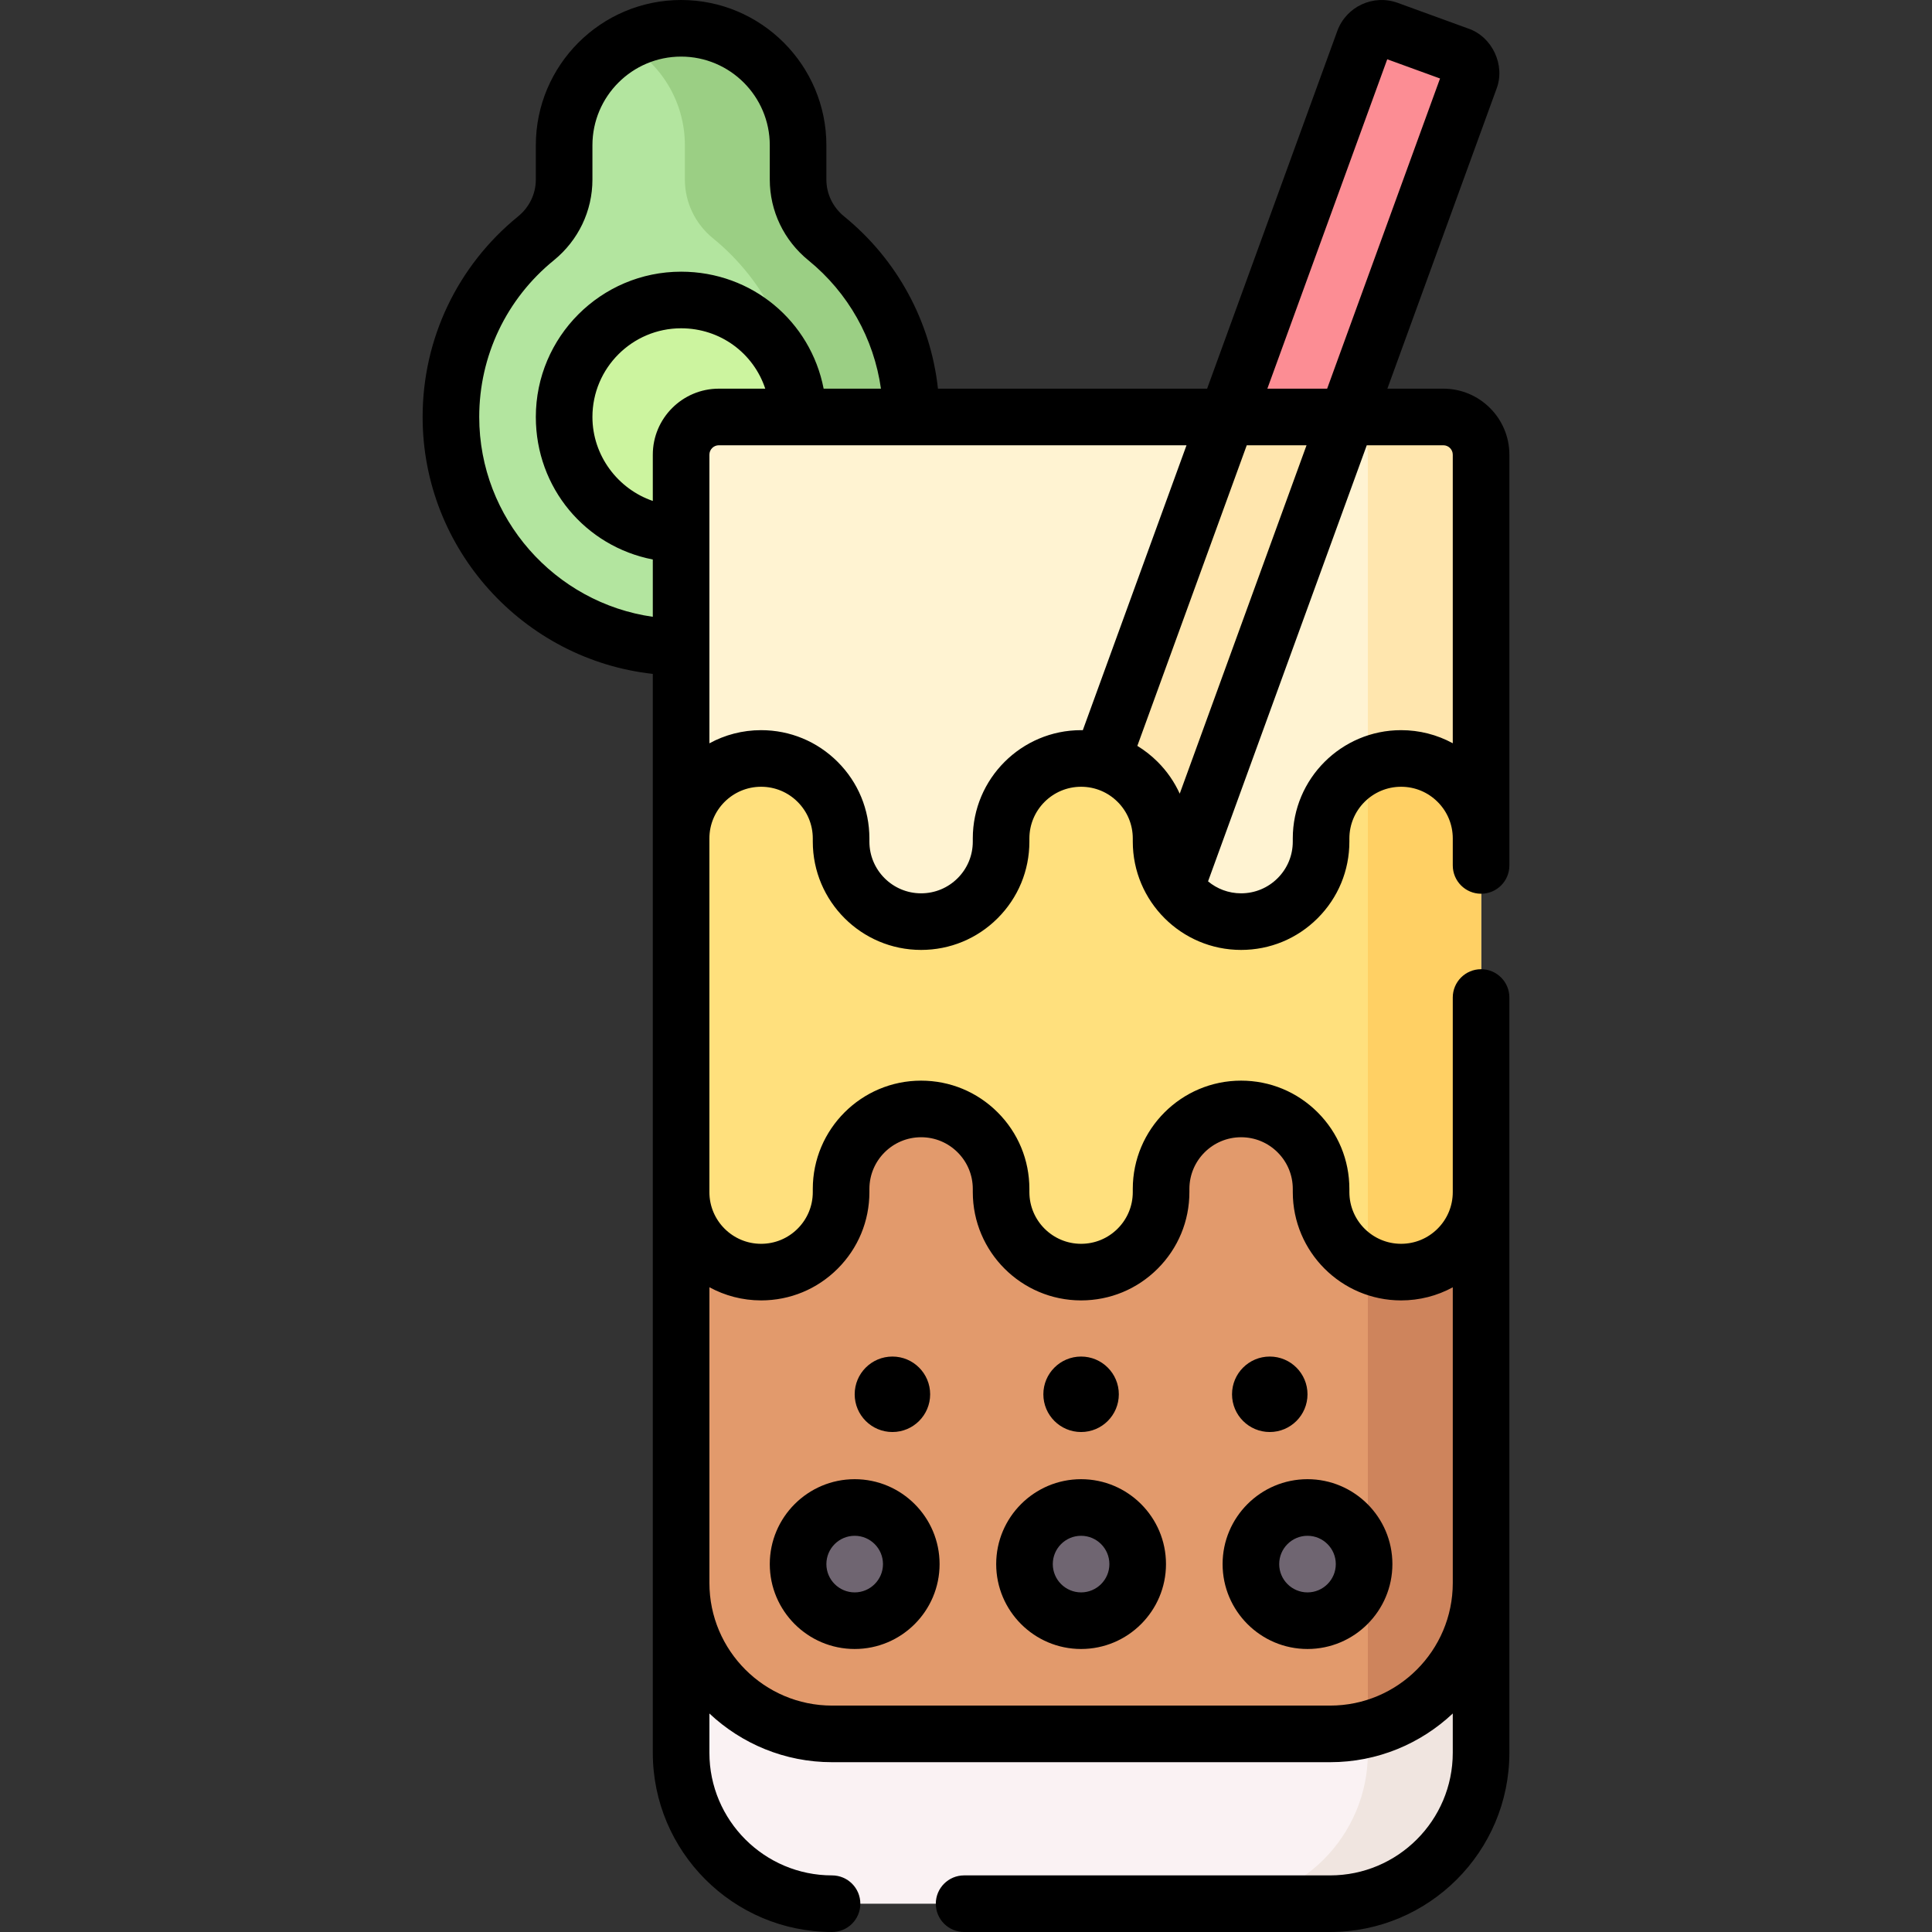 <svg id="Capa_1" enable-background="new 0 0 512 512" height="512" viewBox="0 0 512 512" width="512" xmlns="http://www.w3.org/2000/svg"><rect x="0" y="0" width="512" height="512" fill="#333333" stroke="none"/><g><g><path d="m218.969 63.174c-4.698-3.822-7.469-9.522-7.469-15.579v-9.094c0-17.121-13.879-31-31-31-17.121 0-31 13.879-31 31v9.094c0 6.057-2.77 11.756-7.469 15.579-13.745 11.182-22.531 28.225-22.531 47.327 0 33.689 27.31 61 61 61 33.689 0 61-27.31 61-61 0-19.102-8.785-36.145-22.531-47.327z" fill="#b3e59f"/><path d="m241.5 110.501c0 16.84-30 16.84-30 0 0-9.55-2.2-18.58-6.11-26.63-3.92-8.05-9.55-15.11-16.42-20.7-4.7-3.82-7.47-9.52-7.47-15.58v-9.09c0-11.68-6.46-21.85-16-27.13 4.45-2.47 9.56-3.87 15-3.87 17.12 0 31 13.88 31 31v9.09c0 6.06 2.77 11.76 7.47 15.58 6.87 5.59 12.5 12.65 16.42 20.7 3.91 8.05 6.11 17.08 6.11 26.63z" fill="#9bcf84"/><path d="m180.5 141.501c-17.121 0-31-13.879-31-31 0-17.121 13.879-31 31-31 17.121 0 31 13.879 31 31 0 17.121-13.879 31-31 31z" fill="#ccf49f"/><path d="m180.5 290.512v173.988c0 22.091 17.909 40 40 40h132c22.091 0 40-17.909 40-40v-182.249z" fill="#faf2f3"/><path d="m392.5 419.5v45c0 22.09-17.91 40-40 40h-30c22.09 0 40-17.91 40-40v-6.26c17.25-4.44 30-20.11 30-38.74z" fill="#f0e5e0"/><path d="m392.5 270.251v-149.75c0-5.523-4.477-10-10-10h-192c-5.523 0-10 4.477-10 10v160.011z" fill="#fff3d2"/><path d="m392.5 120.501v101.7c0-5.85-2.37-11.15-6.21-14.99-3.83-3.83-9.13-6.21-14.99-6.21-3.14 0-6.12.68-8.8 1.91v-82.41c0-5.52-4.48-10-10-10h30c5.52 0 10 4.48 10 10z" fill="#ffe6ae"/><path d="m392.5 280.251v139.249c0 22.09-17.91 40-40 40h-132c-22.09 0-40-17.91-40-40v-139.25h212z" fill="#e29a6c"/><path d="m392.5 315.921v103.579c0 18.63-12.75 34.3-30 38.74v-123.03c2.68 1.23 5.66 1.91 8.8 1.91 5.86 0 11.16-2.38 14.99-6.21 3.839-3.839 6.21-9.139 6.21-14.989z" fill="#ce845c"/><path d="m392.5 222.201v93.72c0 5.85-2.37 11.15-6.21 14.99-3.83 3.83-9.13 6.21-14.99 6.21-11.71 0-21.2-9.5-21.2-21.2v-.84c0-5.85-2.37-11.15-6.21-14.99-3.83-3.83-9.13-6.21-14.99-6.21-11.71 0-21.2 9.5-21.2 21.2v.84c0 5.85-2.37 11.15-6.21 14.99-3.83 3.83-9.13 6.21-14.99 6.21-11.71 0-21.2-9.5-21.2-21.2v-.84c0-5.85-2.37-11.15-6.21-14.99-3.83-3.83-9.13-6.21-14.99-6.21-11.71 0-21.2 9.5-21.2 21.2v.84c0 5.85-2.37 11.15-6.21 14.99-3.83 3.83-9.13 6.21-14.99 6.21-11.71 0-21.2-9.5-21.2-21.2v-93.72c0-11.7 9.49-21.2 21.2-21.2 5.86 0 11.16 2.38 14.99 6.21 3.84 3.84 6.21 9.14 6.21 14.99v.84c0 11.7 9.49 21.2 21.2 21.2 5.86 0 11.16-2.38 14.99-6.21 3.84-3.84 6.21-9.14 6.21-14.99v-.84c0-11.7 9.49-21.2 21.2-21.2 5.86 0 11.16 2.38 14.99 6.21 3.84 3.84 6.21 9.14 6.21 14.99v.84c0 11.7 9.49 21.2 21.2 21.2 5.86 0 11.16-2.38 14.99-6.21 3.84-3.84 6.21-9.14 6.21-14.99v-.84c0-11.7 9.49-21.2 21.2-21.2 5.86 0 11.16 2.38 14.99 6.21 3.839 3.84 6.21 9.14 6.21 14.99z" fill="#ffe07d"/><path d="m392.5 222.201v93.72c0 5.85-2.37 11.15-6.21 14.99-3.83 3.83-9.13 6.21-14.99 6.21-3.14 0-6.12-.68-8.8-1.91v-132.3c2.68-1.23 5.66-1.91 8.8-1.91 5.86 0 11.16 2.38 14.99 6.21 3.839 3.84 6.21 9.14 6.21 14.99z" fill="#ffd064"/><path d="m389.53 21.002-32.58 89.5h-31.79l36.29-99.72c.94-2.59 3.8-3.92 6.38-2.98l18.73 6.82c2.58.94 3.91 3.8 2.97 6.38z" fill="#fc8d94"/><path d="m356.95 110.501-45.39 124.73c-2.43-3.45-3.86-7.65-3.86-12.19v-.84c0-5.85-2.37-11.15-6.21-14.99-2.6-2.6-5.87-4.52-9.53-5.49v-.01l33.2-91.21z" fill="#ffe6ae"/><g fill="#6f6571"><path d="m226.5 429.5c-8.284 0-15-6.716-15-15 0-8.284 6.716-15 15-15 8.284 0 15 6.716 15 15 0 8.285-6.716 15-15 15z"/><path d="m346.5 429.5c-8.284 0-15-6.716-15-15 0-8.284 6.716-15 15-15 8.284 0 15 6.716 15 15 0 8.285-6.716 15-15 15z"/><path d="m286.5 429.5c-8.284 0-15-6.716-15-15 0-8.284 6.716-15 15-15 8.284 0 15 6.716 15 15 0 8.285-6.716 15-15 15z"/></g></g><g><path d="m382.5 103h-14.83l28.911-79.432c2.425-6.258-1.108-13.833-7.46-15.999l-18.725-6.815c-6.47-2.354-13.643.994-15.998 7.46l-34.499 94.786h-71.328c-1.95-17.817-10.786-34.188-24.869-45.646-2.988-2.431-4.702-5.989-4.702-9.761v-9.093c0-21.229-17.271-38.5-38.5-38.5s-38.5 17.271-38.5 38.5v9.094c0 3.772-1.714 7.33-4.702 9.761-16.077 13.079-25.298 32.449-25.298 53.145 0 35.144 26.779 64.328 61 68.088v285.912c0 26.191 21.309 47.5 47.5 47.5 4.143 0 7.5-3.358 7.5-7.5s-3.357-7.5-7.5-7.5c-17.921 0-32.5-14.58-32.5-32.5v-10.406c8.504 7.994 19.936 12.906 32.5 12.906h132c12.564 0 23.996-4.912 32.5-12.906v10.406c0 17.92-14.579 32.5-32.5 32.5h-97c-4.143 0-7.5 3.358-7.5 7.5s3.357 7.5 7.5 7.5h97c26.191 0 47.5-21.309 47.5-47.5v-200.15c0-4.142-3.357-7.5-7.5-7.5s-7.5 3.358-7.5 7.5v51.57c0 3.658-1.426 7.099-4.013 9.687-2.589 2.588-6.029 4.014-9.688 4.014-7.555 0-13.7-6.146-13.7-13.7v-.84c0-7.665-2.985-14.872-8.406-20.293-5.422-5.421-12.629-8.407-20.294-8.407-15.825 0-28.699 12.875-28.699 28.7v.84c0 3.658-1.426 7.099-4.013 9.687-2.589 2.588-6.029 4.014-9.688 4.014-7.555 0-13.7-6.146-13.7-13.7v-.84c0-7.665-2.985-14.872-8.406-20.293-5.422-5.421-12.629-8.407-20.294-8.407-15.825 0-28.699 12.875-28.699 28.7v.84c0 3.658-1.426 7.099-4.015 9.688-2.587 2.587-6.027 4.013-9.686 4.013-7.555 0-13.7-6.146-13.7-13.7v-93.723c0-7.554 6.146-13.7 13.7-13.7 3.659 0 7.099 1.425 9.687 4.014 2.588 2.587 4.014 6.027 4.014 9.686v.84c0 15.825 12.874 28.7 28.699 28.7 7.665 0 14.872-2.985 20.294-8.407 5.421-5.421 8.406-12.628 8.406-20.293v-.84c0-7.554 6.146-13.7 13.7-13.7 3.659 0 7.099 1.425 9.687 4.013 2.589 2.588 4.014 6.028 4.014 9.687v.84c0 15.825 12.874 28.7 28.699 28.7 7.665 0 14.872-2.985 20.294-8.407 5.421-5.421 8.406-12.628 8.406-20.293v-.84c0-7.554 6.146-13.7 13.7-13.7 3.659 0 7.099 1.425 9.687 4.013 2.589 2.588 4.014 6.028 4.014 9.687v7.15c0 4.142 3.357 7.5 7.5 7.5s7.5-3.358 7.5-7.5v-108.85c0-9.649-7.851-17.5-17.5-17.5zm-14.867-87.29 13.991 5.093-29.917 82.197h-15.845zm-54.992 194.624c-1.407-3.097-3.369-5.95-5.847-8.428-1.644-1.643-3.453-3.059-5.387-4.239l28.996-79.667h15.845zm-185.641-99.834c0-16.162 7.204-31.292 19.765-41.51 6.505-5.292 10.235-13.091 10.235-21.396v-9.094c0-12.958 10.542-23.5 23.5-23.5s23.5 10.542 23.5 23.5v9.094c0 8.306 3.73 16.104 10.235 21.396 10.569 8.598 17.354 20.736 19.225 34.01h-15.188c-3.455-17.824-18.953-31-37.772-31-21.229 0-38.5 17.271-38.5 38.5 0 18.82 13.175 34.317 31 37.771v15.187c-25.934-3.671-46-26.075-46-52.958zm46 10v12.255c-9.265-3.168-16-12.024-16-22.255 0-12.958 10.542-23.5 23.5-23.5 10.434 0 19.201 6.633 22.301 16h-12.301c-9.649 0-17.5 7.851-17.5 17.5zm28.7 224.12c7.665 0 14.872-2.986 20.292-8.406 5.422-5.421 8.408-12.628 8.408-20.294v-.84c0-7.554 6.146-13.7 13.699-13.7 3.659 0 7.099 1.425 9.687 4.013 2.588 2.589 4.014 6.029 4.014 9.688v.84c0 15.825 12.875 28.7 28.7 28.7 7.665 0 14.872-2.985 20.294-8.407 5.421-5.422 8.406-12.629 8.406-20.293v-.84c0-7.554 6.146-13.7 13.699-13.7 3.659 0 7.099 1.425 9.687 4.013 2.588 2.589 4.014 6.029 4.014 9.688v.84c0 15.825 12.875 28.7 28.7 28.7 4.865 0 9.543-1.207 13.7-3.471v78.349c0 17.92-14.579 32.5-32.5 32.5h-132c-17.921 0-32.5-14.58-32.5-32.5v-78.367c4.074 2.222 8.742 3.487 13.7 3.487zm56.1-122.42v.84c0 3.658-1.425 7.099-4.014 9.687-2.588 2.588-6.027 4.013-9.687 4.013-7.554 0-13.699-6.146-13.699-13.7v-.84c0-7.666-2.986-14.874-8.407-20.293-5.42-5.421-12.627-8.407-20.293-8.407-4.958 0-9.626 1.265-13.7 3.487v-76.487c0-1.378 1.121-2.5 2.5-2.5h123.94l-27.483 75.511c-.152-.002-.304-.011-.457-.011-15.825 0-28.7 12.875-28.7 28.7zm113.5-28.7c-15.825 0-28.7 12.875-28.7 28.7v.84c0 3.658-1.425 7.099-4.014 9.687-2.588 2.588-6.027 4.013-9.687 4.013-3.326 0-6.377-1.193-8.752-3.171l42.064-115.569h20.289c1.379 0 2.5 1.122 2.5 2.5v76.471c-4.157-2.264-8.835-3.471-13.7-3.471z"/><path d="m226.5 437c12.406 0 22.5-10.093 22.5-22.5s-10.094-22.5-22.5-22.5-22.5 10.093-22.5 22.5 10.094 22.5 22.5 22.5zm0-30c4.136 0 7.5 3.364 7.5 7.5s-3.364 7.5-7.5 7.5-7.5-3.364-7.5-7.5 3.364-7.5 7.5-7.5z"/><circle cx="286.5" cy="369.5" r="10"/><circle cx="336.5" cy="369.5" r="10"/><circle cx="236.5" cy="369.5" r="10"/><path d="m346.5 437c12.406 0 22.5-10.093 22.5-22.5s-10.094-22.5-22.5-22.5-22.5 10.093-22.5 22.5 10.094 22.5 22.5 22.5zm0-30c4.136 0 7.5 3.364 7.5 7.5s-3.364 7.5-7.5 7.5-7.5-3.364-7.5-7.5 3.364-7.5 7.5-7.5z"/><path d="m286.5 437c12.406 0 22.5-10.093 22.5-22.5s-10.094-22.5-22.5-22.5-22.5 10.093-22.5 22.5 10.094 22.5 22.5 22.5zm0-30c4.136 0 7.5 3.364 7.5 7.5s-3.364 7.5-7.5 7.5-7.5-3.364-7.5-7.5 3.364-7.5 7.5-7.5z"/></g></g></svg>